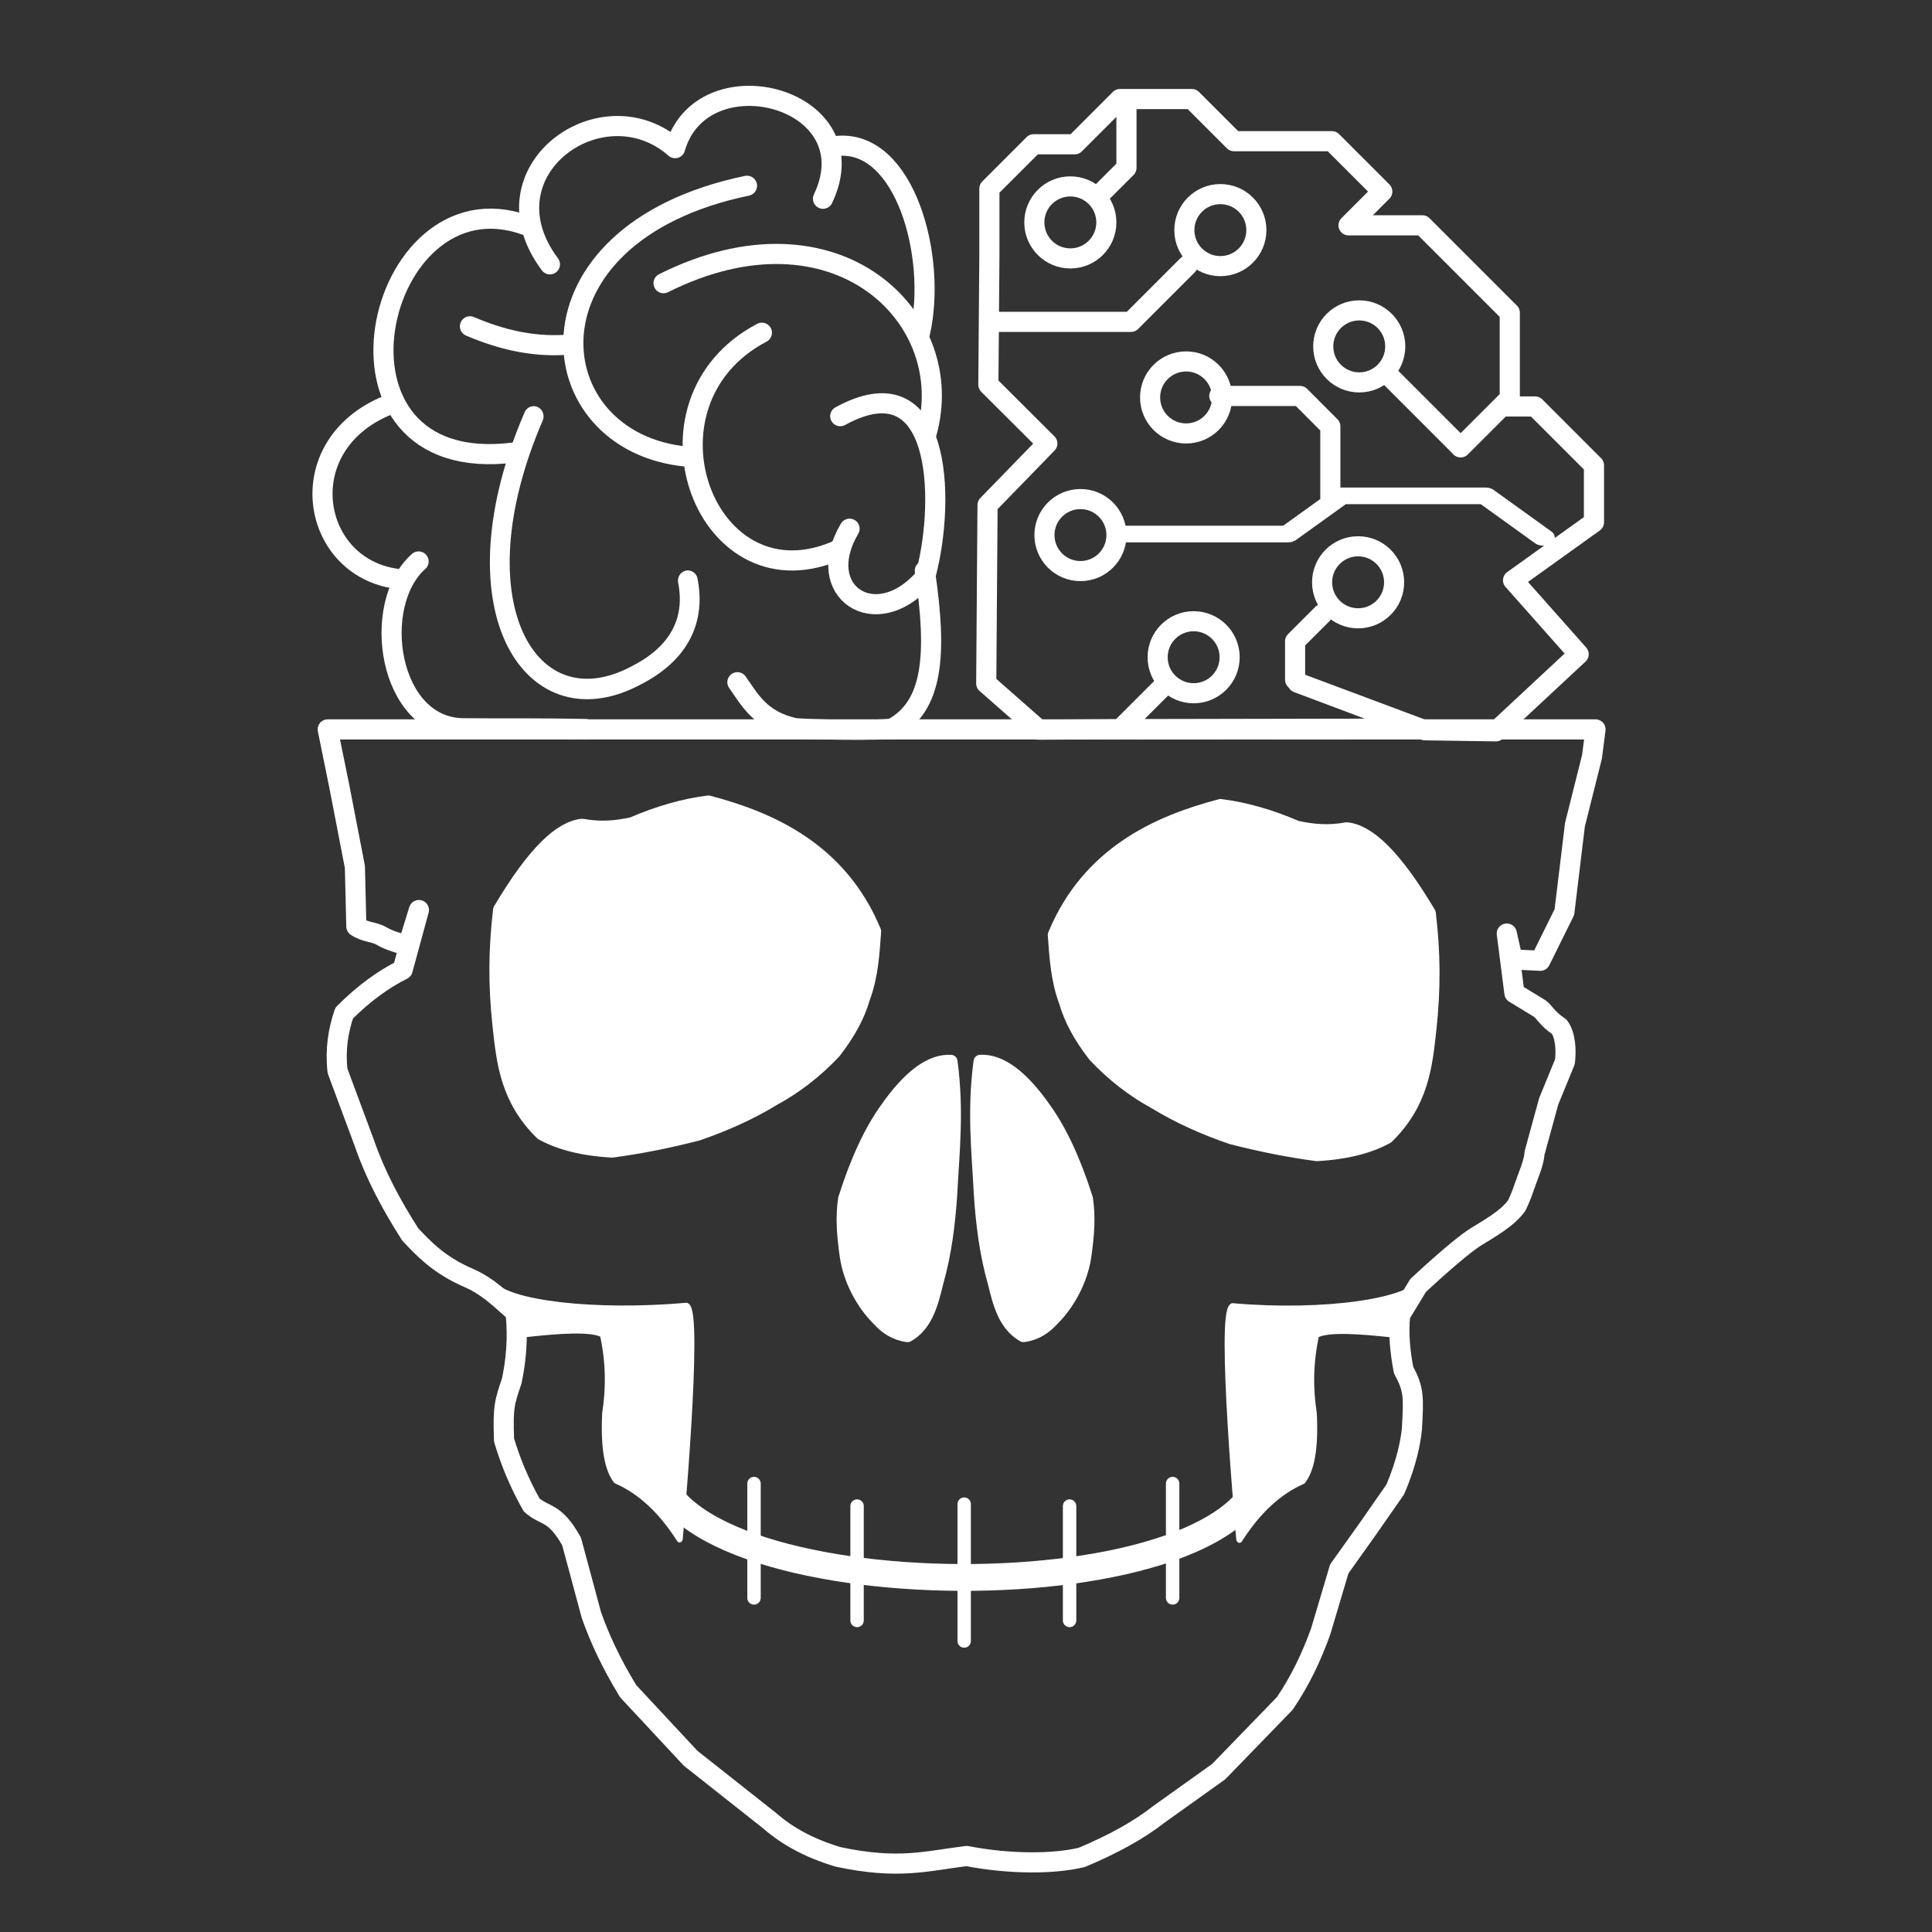 <?xml version="1.0" encoding="UTF-8" standalone="no"?>
<!DOCTYPE svg PUBLIC "-//W3C//DTD SVG 1.1//EN" "http://www.w3.org/Graphics/SVG/1.1/DTD/svg11.dtd">
<svg width="100%" height="100%" viewBox="0 0 500 500" version="1.1" xmlns="http://www.w3.org/2000/svg" xmlns:xlink="http://www.w3.org/1999/xlink" xml:space="preserve" xmlns:serif="http://www.serif.com/" style="fill-rule:evenodd;clip-rule:evenodd;stroke-linecap:round;stroke-linejoin:round;stroke-miterlimit:1.5;">
    <rect x="0" y="0" width="500" height="500" fill="#333333" stroke="none"/>
    <g transform="matrix(0.773,0,0,0.773,-1216.53,-283.144)">
        <g transform="matrix(1.041,0,0,1.041,1226.71,-90.24)">
            <path d="M510.257,523.566C487.866,493.645 526.957,465.506 550.528,486.197" style="fill:none;stroke:white;stroke-width:6.47px;"/>
        </g>
        <g transform="matrix(1.041,0,0,1.041,1226.71,-90.24)">
            <path d="M629.266,545.652C634.813,521.471 624.595,483.694 602.907,485.464" style="fill:none;stroke:white;stroke-width:6.47px;"/>
        </g>
        <g transform="matrix(1.041,0,0,1.041,1226.71,-90.24)">
            <path d="M598.082,502.47C613.433,470.284 560.689,456.198 550.912,484.985" style="fill:none;stroke:white;stroke-width:6.47px;"/>
        </g>
        <g transform="matrix(1.293,0,0,1.293,1111.78,-218.603)">
            <path d="M493.326,510.623C454.385,496.652 436.47,576.346 490.327,569.535" style="fill:none;stroke:white;stroke-width:5.21px;"/>
        </g>
        <g transform="matrix(1.041,0,0,1.041,1226.71,-90.24)">
            <path d="M457.95,568.929C426.039,582.05 433.385,622.292 462.442,624.869" style="fill:none;stroke:white;stroke-width:6.47px;"/>
        </g>
        <g transform="matrix(1.041,0,0,1.041,1226.71,-90.24)">
            <path d="M468.024,619.126C452.45,632.943 458.156,672.493 482.357,672.768C493.863,672.899 505.939,672.662 521.778,673.033" style="fill:none;stroke:white;stroke-width:6.47px;"/>
        </g>
        <g transform="matrix(1.007,0,0,1.041,1247.11,-89.873)">
            <path d="M501.826,572.117C474.869,632.591 500.419,672.992 535.111,655.813C540.076,653.354 557.153,645.073 553.092,624.944" style="fill:none;stroke:white;stroke-width:6.58px;"/>
        </g>
        <g transform="matrix(1.041,0,0,1.041,1226.71,-90.24)">
            <path d="M573.643,498.293C499.051,513.778 506.003,581.015 554.42,585.419" style="fill:none;stroke:white;stroke-width:6.47px;"/>
        </g>
        <g transform="matrix(1.041,0,0,1.041,1226.71,-90.24)">
            <path d="M546.802,529.629C602.383,501.816 642.161,540.985 631.289,578.236" style="fill:none;stroke:white;stroke-width:6.47px;"/>
        </g>
        <g transform="matrix(1.041,0,0,1.041,1226.71,-90.24)">
            <path d="M578.433,545.556C535.513,568.117 560.547,635.217 603.681,615.089" style="fill:none;stroke:white;stroke-width:6.47px;"/>
        </g>
        <g transform="matrix(1.041,0,0,1.041,1226.71,-90.24)">
            <path d="M603.628,572.398C636.105,554.606 637.464,598.399 631.326,622.679" style="fill:none;stroke:white;stroke-width:6.47px;"/>
        </g>
        <g transform="matrix(1.041,0,0,1.041,1226.71,-90.24)">
            <path d="M606.627,608.592C594.699,628.726 614.698,642.249 630.309,624.93" style="fill:none;stroke:white;stroke-width:6.47px;"/>
        </g>
        <g transform="matrix(1.041,0,0,1.041,1226.71,-90.24)">
            <path d="M570.555,657.965C574.705,663.88 577.971,670.165 588.722,672.657C591.002,673.185 618.922,673.663 620.597,672.727C633.373,665.591 634.941,649.493 630.838,622.095" style="fill:none;stroke:white;stroke-width:6.47px;"/>
        </g>
        <g transform="matrix(1.041,0,0,1.041,1127.38,-201.79)">
            <path d="M579.958,650.653C589.568,654.747 599.645,657.3 610.7,656.62" style="fill:none;stroke:white;stroke-width:6.47px;"/>
        </g>
    </g>
    <g transform="matrix(0.773,0,0,0.773,-1216.53,-283.144)">
        <g transform="matrix(1.1,0,0,1.1,1206.62,-127.837)">
            <path d="M634.914,526.521L634.914,506.596L648.388,493.122L660.882,493.122L674.652,479.352L696.536,479.352L709.365,492.181L739.16,492.181L754.494,507.515L744.222,517.786L766.698,517.786L793.302,544.39L793.302,570.42L778.358,585.364L790.796,572.926L801.019,572.926L818.922,590.829L818.922,608.166L794.298,625.824L814.265,648.328L789.062,671.796L767.447,671.473L728.717,656.987L765.908,670.969L674.735,671.15L688.322,657.562L674.735,671.15L649.946,671.293L633.952,657.218L634.352,602.92L652.552,584.195L634.6,566.293L634.914,526.521Z" style="fill:none;stroke:white;stroke-width:6.13px;"/>
        </g>
        <g transform="matrix(1.171,0,0,1.171,311.698,-125.67)">
            <path d="M1495.3,547.934L1475.33,527.963" style="fill:none;stroke:white;stroke-width:5.75px;"/>
        </g>
        <g transform="matrix(1.022,0,0,0.735,1268.95,90.867)">
            <path d="M803.807,619.489L784.906,600.588L737.58,600.588L720.184,617.985L667.266,617.985" style="fill:none;stroke:white;stroke-width:7.57px;"/>
        </g>
        <g transform="matrix(1.1,0,0,1.1,1206.62,-103.511)">
            <path d="M635.653,525.052L678.018,525.052L695.255,507.814" style="fill:none;stroke:white;stroke-width:6.13px;"/>
        </g>
        <g transform="matrix(1.1,0,0,1.1,1206.62,-127.837)">
            <path d="M676.628,479.792L676.628,500.295L668.266,508.657" style="fill:none;stroke:white;stroke-width:6.13px;"/>
        </g>
        <g transform="matrix(1.171,0,0,1.171,311.698,-125.67)">
            <path d="M1458.13,562.206L1458.13,542.008L1449.46,533.331L1426.38,533.331" style="fill:none;stroke:white;stroke-width:5.75px;"/>
        </g>
        <g transform="matrix(1.171,0,0,1.171,320.114,-126.475)">
            <path d="M1440.87,615.147L1440.87,604.155L1448.65,596.38" style="fill:none;stroke:white;stroke-width:5.75px;"/>
        </g>
        <g transform="matrix(3.468,0,0,3.468,-376.165,-1334.4)">
            <circle cx="665.597" cy="511.867" r="3.476" style="fill:none;stroke:white;stroke-width:1.94px;"/>
        </g>
        <g transform="matrix(3.468,0,0,3.468,-325.938,-1331.82)">
            <circle cx="665.597" cy="511.867" r="3.476" style="fill:none;stroke:white;stroke-width:1.94px;"/>
        </g>
        <g transform="matrix(3.468,0,0,3.468,-279.439,-1292.89)">
            <circle cx="665.597" cy="511.867" r="3.476" style="fill:none;stroke:white;stroke-width:1.94px;"/>
        </g>
        <g transform="matrix(3.468,0,0,3.468,-337.409,-1275.8)">
            <circle cx="665.597" cy="511.867" r="3.476" style="fill:none;stroke:white;stroke-width:1.94px;"/>
        </g>
        <g transform="matrix(3.468,0,0,3.468,-372.777,-1229.72)">
            <circle cx="665.597" cy="511.867" r="3.476" style="fill:none;stroke:white;stroke-width:1.94px;"/>
        </g>
        <g transform="matrix(3.468,0,0,3.468,-279.821,-1213.91)">
            <circle cx="665.597" cy="511.867" r="3.476" style="fill:none;stroke:white;stroke-width:1.94px;"/>
        </g>
        <g transform="matrix(3.468,0,0,3.468,-334.883,-1188.82)">
            <circle cx="665.597" cy="511.867" r="3.476" style="fill:none;stroke:white;stroke-width:1.94px;"/>
        </g>
    </g>
    <g transform="matrix(0.833,0,0,0.833,-1330.91,-346.505)">
        <path d="M2093.43,642.585L2092.34,651.082L2087.04,672.202L2083.76,699.346L2076.27,714.473L2067.68,714.045L2065.86,706.007L2068.23,724.511L2075.79,729.112C2077.51,730.06 2078.12,732.301 2082.18,734.966C2084.12,737.586 2084.37,742.398 2083.92,745.86L2078.87,758.183L2074.51,774.128C2074.26,777.541 2072.5,781.101 2071.18,785.04C2070.61,786.76 2069.89,788.551 2069,790.431C2066.19,794.495 2060.34,797.712 2056.29,800.229C2050.7,803.707 2038.32,815.344 2038.32,815.344L2032.74,824.511C2032.16,830.088 2032.68,835.821 2033.81,841.642C2037.01,847.533 2036.97,849.928 2036.38,859.998C2036.04,863.375 2034.94,870.035 2031.19,878.752L2022.62,891.055L2013.82,903.405L2008.06,922.78C2005.22,930.715 2001.62,938.263 1996.87,945.225L1976.37,966.377L1957.68,979.727C1951.73,984.399 1943.83,988.84 1933.82,993.032C1925.41,995.079 1911.81,995.257 1898.04,992.602C1885.33,994.185 1876.88,996.874 1858.1,992.875C1848.94,990.136 1842.16,986.267 1836.9,981.68L1812.28,962.219L1792.89,941.394C1787.49,932.559 1783.98,924.86 1781.47,917.757L1775.32,894.907C1770.05,885.44 1767.03,887.197 1762.9,883.542C1758.82,876.25 1756.23,869.743 1754.33,863.357C1753.94,852.93 1754.52,851.563 1756.7,845.084C1758.77,835.339 1758.38,828.048 1757.86,823.649C1753.13,819.532 1749.31,815.597 1743.32,812.995C1734.18,809.044 1729.43,804.001 1725.19,799.491C1719.36,790.389 1714.37,781.054 1710.99,771.276L1702.59,748.672C1701.85,741.934 1702.82,736.097 1704.66,730.715C1710.84,724.529 1716.88,720.208 1722.83,717.227L1727.88,698.701L1724.41,709.925C1722.01,708.943 1719.09,708.438 1716.26,706.776C1713.87,705.378 1711.13,705.679 1708.44,703.788L1707.99,685.295L1703.21,660.602L1699.55,642.585L2093.43,642.585Z" style="fill:none;stroke:white;stroke-width:6.25px;"/>
    </g>
    <g transform="matrix(0.997,0,0,0.997,-1641.8,-2127.76)">
        <path d="M1897.02,2524.6L1897.02,2560.13" style="fill:none;stroke:white;stroke-width:3.48px;stroke-linecap:butt;"/>
    </g>
    <g transform="matrix(0.833,0,0,0.833,-1303.41,-1713.22)">
        <path d="M1897.02,2524.6L1897.02,2560.13" style="fill:none;stroke:white;stroke-width:4.17px;stroke-linecap:butt;"/>
    </g>
    <g transform="matrix(0.833,0,0,0.833,-1276.74,-1719.05)">
        <path d="M1897.02,2524.6L1897.02,2560.13" style="fill:none;stroke:white;stroke-width:4.17px;stroke-linecap:butt;"/>
    </g>
    <g transform="matrix(0.833,0,0,0.833,-1358.41,-1713.22)">
        <path d="M1897.02,2524.6L1897.02,2560.13" style="fill:none;stroke:white;stroke-width:4.17px;stroke-linecap:butt;"/>
    </g>
    <g transform="matrix(0.833,0,0,0.833,-1385.08,-1719.05)">
        <path d="M1897.02,2524.6L1897.02,2560.13" style="fill:none;stroke:white;stroke-width:4.17px;stroke-linecap:butt;"/>
    </g>
    <g transform="matrix(0.833,0,0,1.062,-277.327,-571.783)">
        <path d="M715.824,856.972C744.429,858.955 772.088,855.79 774.713,850.414L766.96,863.458C755.374,862.422 745.319,861.884 741.812,863.477C739.873,870.295 739.815,876.744 741.045,882.941C741.596,892.122 740.053,896.611 737.679,899.063C730.468,901.534 723.867,906.159 718.002,913.384C718.002,913.384 711.637,858.234 715.824,856.972Z" style="fill:white;stroke:white;stroke-width:2px;"/>
    </g>
    <g transform="matrix(-0.833,0,0,1.062,773.965,-571.89)">
        <path d="M715.824,856.972C744.429,858.955 771.704,856.426 776.202,851.515L766.96,863.458C755.374,862.422 745.319,861.884 741.812,863.477C739.873,870.295 739.815,876.744 741.045,882.941C741.596,892.122 740.053,896.611 737.679,899.063C730.468,901.534 723.867,906.159 718.002,913.384C718.002,913.384 711.637,858.234 715.824,856.972Z" style="fill:white;stroke:white;stroke-width:2px;"/>
    </g>
    <g transform="matrix(0.833,0,0,0.833,-277.327,-376.04)">
        <path d="M660.537,741.873C661.016,748.554 661.395,755.717 664.03,762.758C665.459,767.722 668.207,773.167 673.028,779.371C678.899,785.602 685.185,790.347 691.79,793.946C699.186,798.469 707.129,801.977 715.423,804.834C724.489,807.172 733.369,808.943 742.046,810.091C751.355,809.574 758.461,807.665 763.869,804.682C774.784,794.088 775.89,782.307 777.094,771.36C778.541,758.221 778.332,746.964 776.93,735.165C766.09,716.88 757.898,709.619 751.296,708.986C745.733,710.02 740.637,709.579 735.753,708.467C727.544,704.935 719.658,702.679 712.109,701.758C692.857,706.816 671.119,716.325 660.537,741.873Z" style="fill:white;stroke:white;stroke-width:4.17px;"/>
    </g>
    <g transform="matrix(-0.833,0,0,0.833,776.532,-376.954)">
        <path d="M660.537,741.873C661.016,748.554 661.395,755.717 664.03,762.758C665.459,767.722 668.207,773.167 673.028,779.371C678.899,785.602 685.185,790.347 691.79,793.946C699.186,798.469 707.129,801.977 715.423,804.834C724.489,807.172 733.369,808.943 742.046,810.091C751.355,809.574 758.461,807.665 763.869,804.682C774.784,794.088 775.89,782.307 777.094,771.36C778.541,758.221 778.332,746.964 776.93,735.165C766.09,716.88 757.898,709.619 751.296,708.986C745.733,710.02 740.637,709.579 735.753,708.467C727.544,704.935 719.658,702.679 712.109,701.758C692.857,706.816 671.119,716.325 660.537,741.873Z" style="fill:white;stroke:white;stroke-width:4.17px;"/>
    </g>
    <g transform="matrix(0.833,0,0,0.833,-277.327,-377.707)">
        <path d="M628.332,783.22C630.376,798.476 628.935,811.201 628.238,824.466C627.654,833.371 626.567,842.653 623.902,852.006C622.323,858.51 620.654,865.046 614.902,868.327C610.931,867.791 608.178,865.839 605.893,863.343C600.815,858.307 596.977,850.951 595.927,843.849C594.862,836.646 594.609,831.119 595.398,825.85C599.307,813.536 603.618,804.626 608.218,798.16C615.576,787.592 622.246,782.909 628.332,783.22" style="fill:white;stroke:white;stroke-width:4.17px;"/>
    </g>
    <g transform="matrix(-0.833,0,0,0.833,777.089,-377.712)">
        <path d="M628.332,783.22C630.376,798.476 628.935,811.201 628.238,824.466C627.654,833.371 626.567,842.653 623.902,852.006C622.323,858.51 620.654,865.046 614.902,868.327C610.931,867.791 608.178,865.839 605.893,863.343C600.815,858.307 596.977,850.951 595.927,843.849C594.862,836.646 594.609,831.119 595.398,825.85C599.307,813.536 603.618,804.626 608.218,798.16C615.576,787.592 622.246,782.909 628.332,783.22" style="fill:white;stroke:white;stroke-width:4.17px;"/>
    </g>
    <g transform="matrix(-0.833,1.02054e-16,-1.02054e-16,-0.833,1826.65,2461.67)">
        <path d="M1800.11,2502.44C1800.11,2451.77 1988.97,2453.54 1988.97,2502.42" style="fill:none;stroke:white;stroke-width:8.33px;stroke-linecap:butt;"/>
    </g>
</svg>
